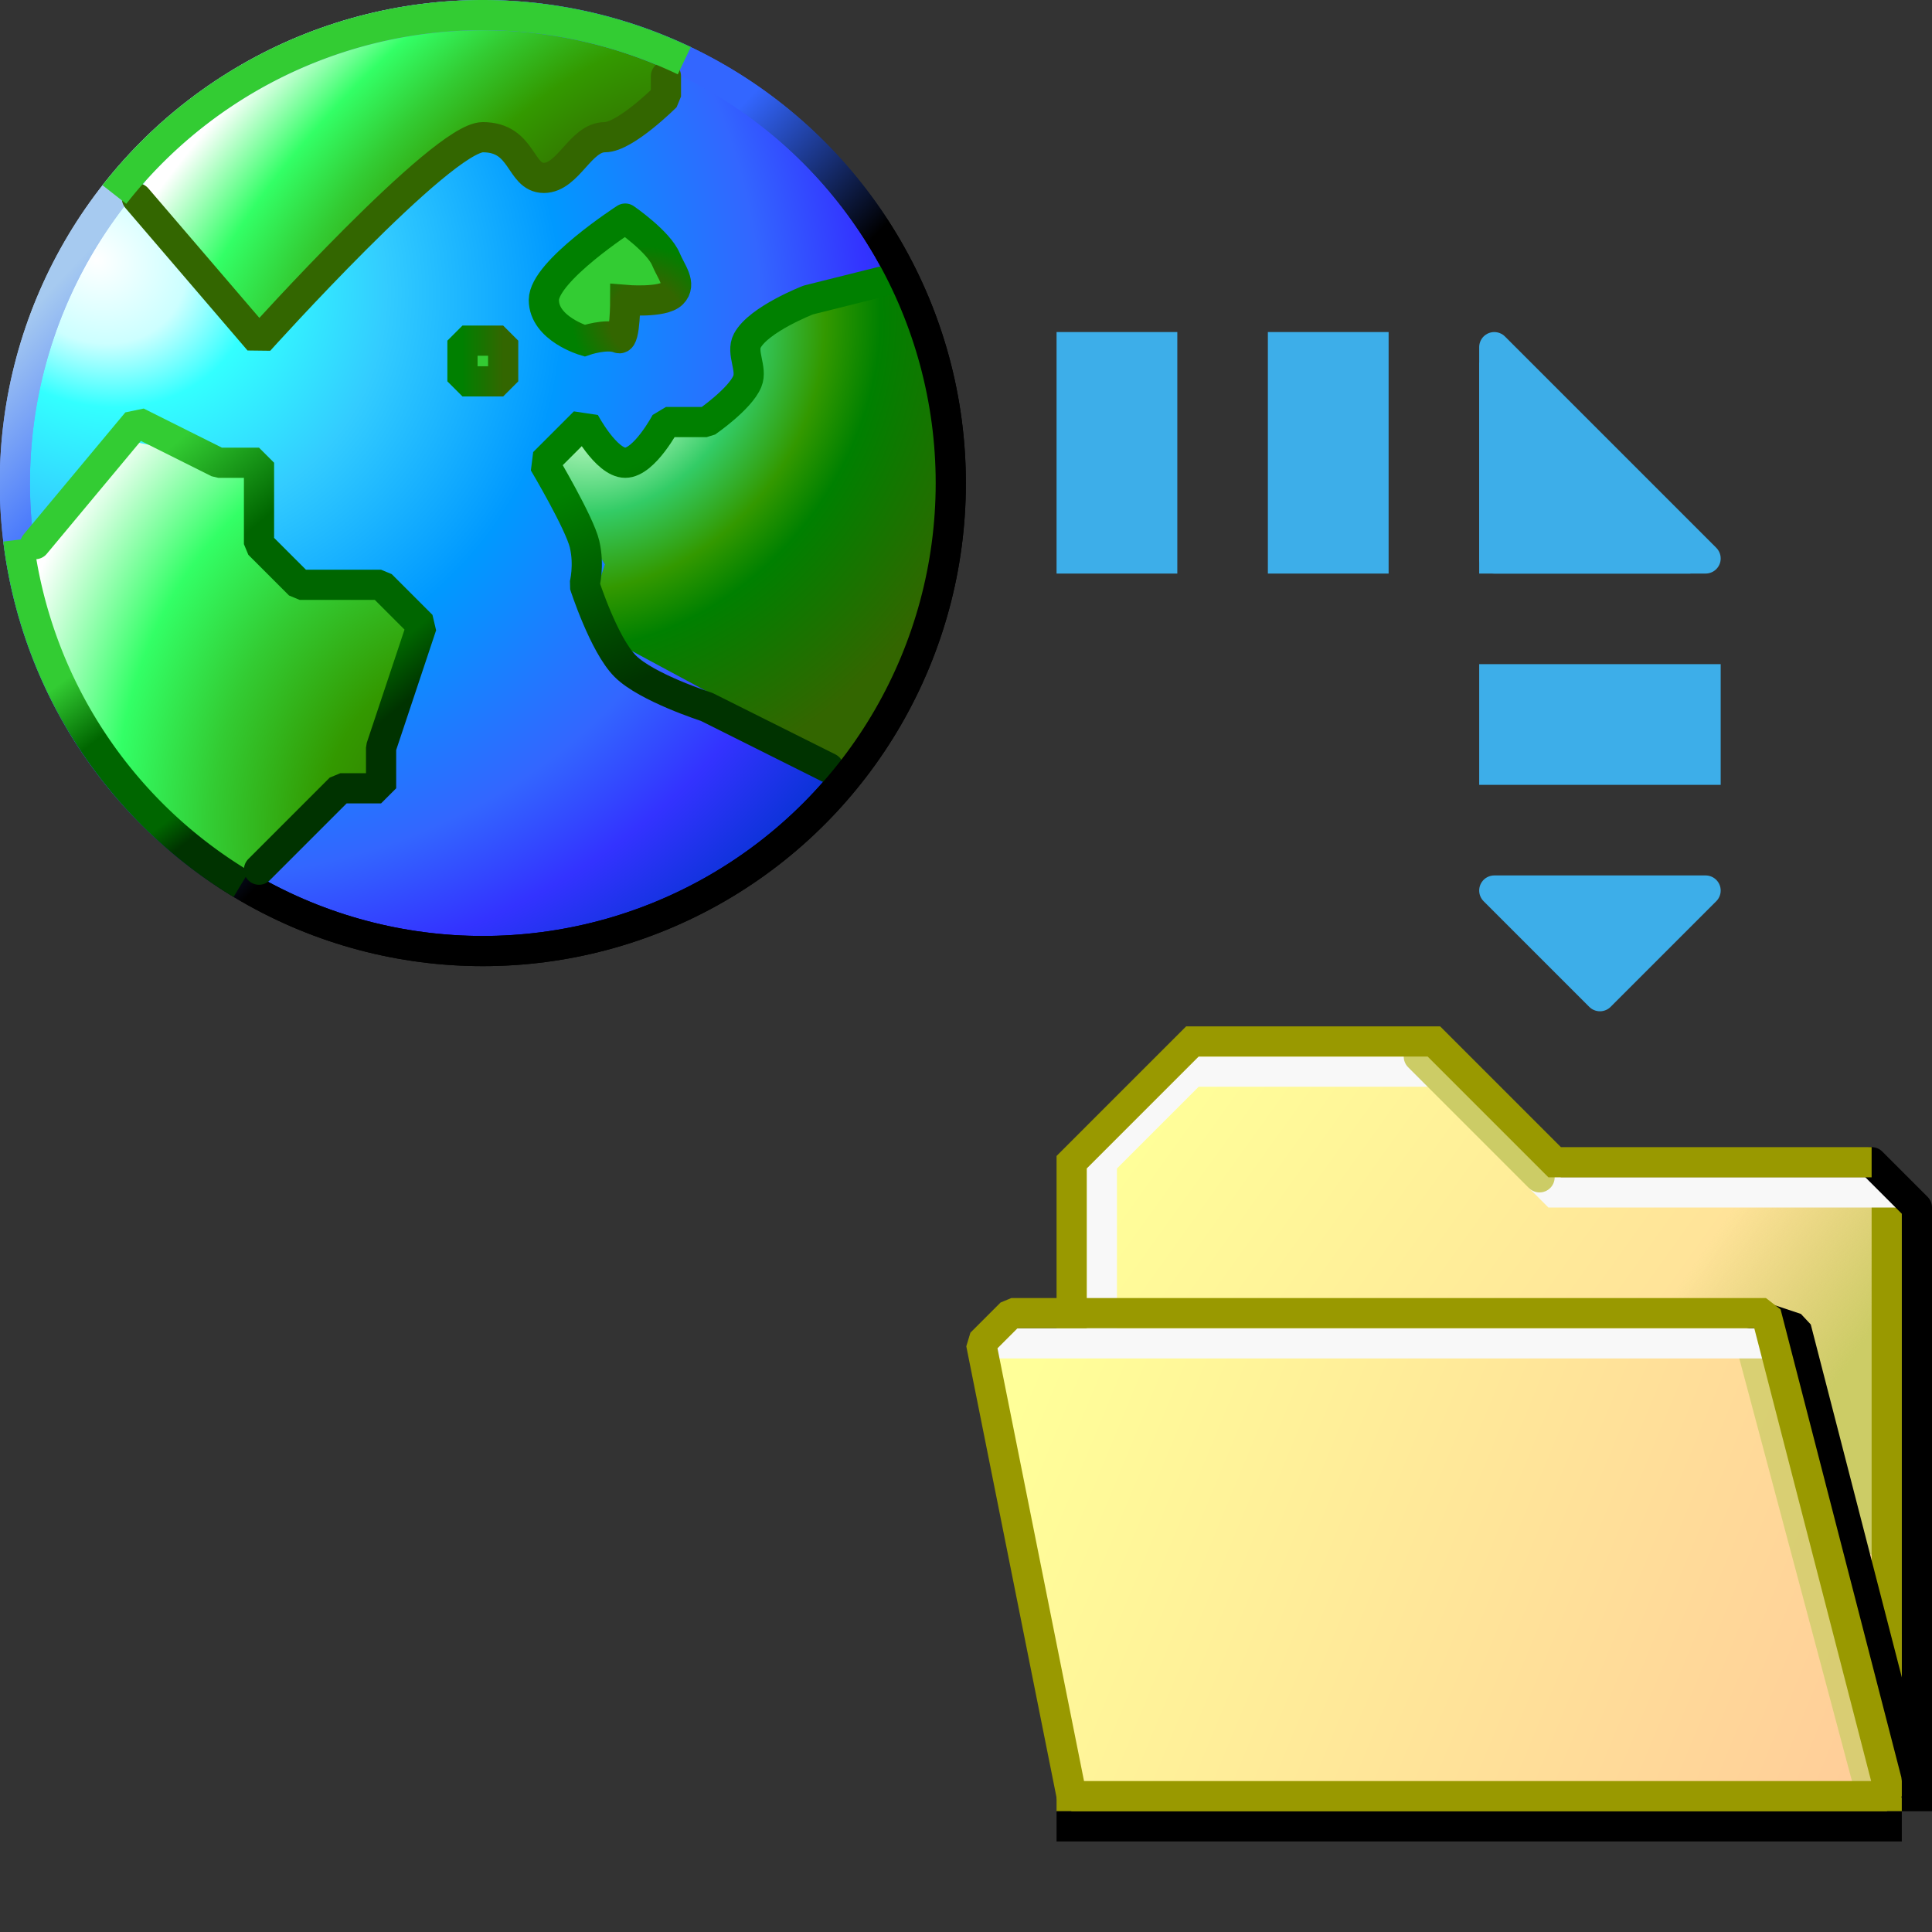 <?xml version="1.0" encoding="UTF-8" standalone="no"?>
<!-- Created with Inkscape (http://www.inkscape.org/) -->

<svg
   version="1.1"
   id="svg2"
   width="64"
   height="64"
   viewBox="0 0 64 64"
   sodipodi:docname="download.svg"
   xml:space="preserve"
   inkscape:version="1.2.2 (b0a8486541, 2022-12-01)"
   xmlns:inkscape="http://www.inkscape.org/namespaces/inkscape"
   xmlns:sodipodi="http://sodipodi.sourceforge.net/DTD/sodipodi-0.dtd"
   xmlns:xlink="http://www.w3.org/1999/xlink"
   xmlns="http://www.w3.org/2000/svg"
   xmlns:svg="http://www.w3.org/2000/svg"><rect x="0" y="0" width="64" height="64" fill="#333333" stroke="none"/><defs
     id="defs6"><inkscape:path-effect
       effect="fillet_chamfer"
       id="path-effect531"
       is_visible="true"
       lpeversion="1"
       nodesatellites_param="F,0,0,1,0,0,0,1 @ F,0,0,1,0,0,0,1 @ F,0,0,1,0,0,0,1 @ F,0,0,1,0,0,0,1 @ F,0,0,1,0,0,0,1 @ F,0,0,1,0,2,0,1 @ F,0,0,1,0,0,0,1 @ F,0,0,1,0,0,0,1 @ F,0,0,1,0,0,0,1 @ F,0,0,1,0,0,0,1 @ F,0,0,1,0,0,0,1 @ F,0,0,1,0,0,0,1 @ F,0,0,1,0,0,0,1 @ F,0,0,1,0,0,0,1 @ F,0,0,1,0,2,0,1 @ F,0,0,1,0,0,0,1"
       unit="px"
       method="auto"
       mode="F"
       radius="0"
       chamfer_steps="1"
       flexible="false"
       use_knot_distance="true"
       apply_no_radius="true"
       apply_with_radius="true"
       only_selected="false"
       hide_knots="false" /><linearGradient
       id="linearGradient5416"><stop
         id="stop5412"
         offset="0"
         style="stop-color:#ffff99;stop-opacity:1" /><stop
         id="stop5414"
         offset="1"
         style="stop-color:#ffcc99;stop-opacity:1" /></linearGradient><linearGradient
       gradientTransform="translate(-4.5999991e-7,-1074.52)"
       gradientUnits="userSpaceOnUse"
       y2="1113.52"
       x2="46"
       y1="1084.52"
       x1="2"
       id="linearGradient5418"
       xlink:href="#linearGradient5416" /><linearGradient
       inkscape:collect="always"
       id="linearGradient904"><stop
         style="stop-color:#cccc66;stop-opacity:1"
         offset="0"
         id="stop900-1" /><stop
         style="stop-color:#cccc66;stop-opacity:0"
         offset="1"
         id="stop902-2" /></linearGradient><linearGradient
       gradientTransform="translate(-14.5,-283.533)"
       gradientUnits="userSpaceOnUse"
       y2="309.533"
       x2="44.5"
       y1="290.533"
       x1="18"
       id="linearGradient4718"
       xlink:href="#linearGradient5416" /><linearGradient
       inkscape:collect="always"
       xlink:href="#linearGradient5416"
       id="linearGradient889"
       x1="1.5"
       y1="14"
       x2="30.5"
       y2="26"
       gradientUnits="userSpaceOnUse" /><linearGradient
       inkscape:collect="always"
       xlink:href="#linearGradient904"
       id="linearGradient906"
       x1="29"
       y1="12.5"
       x2="24"
       y2="9"
       gradientUnits="userSpaceOnUse" /><radialGradient
       inkscape:collect="always"
       xlink:href="#linearGradient910"
       id="radialGradient890"
       cx="14.592"
       cy="14.446"
       fx="14.592"
       fy="14.446"
       r="12.068"
       gradientUnits="userSpaceOnUse"
       gradientTransform="matrix(1.657,0.912,-0.795,1.446,-54.196,-23.687)" /><linearGradient
       id="linearGradient910"
       inkscape:collect="always"><stop
         id="stop894"
         offset="0"
         style="stop-color:#ffffff;stop-opacity:1" /><stop
         style="stop-color:#ccffff;stop-opacity:1"
         offset="0.1"
         id="stop896" /><stop
         style="stop-color:#33ffff;stop-opacity:1"
         offset="0.176"
         id="stop898" /><stop
         id="stop900"
         offset="0.321"
         style="stop-color:#33ccff;stop-opacity:1" /><stop
         style="stop-color:#0099ff;stop-opacity:1"
         offset="0.517"
         id="stop902" /><stop
         id="stop904"
         offset="0.738"
         style="stop-color:#3366ff;stop-opacity:1" /><stop
         style="stop-color:#3333ff;stop-opacity:1"
         offset="0.857"
         id="stop906" /><stop
         id="stop908"
         offset="1"
         style="stop-color:#0033cc;stop-opacity:1" /></linearGradient><linearGradient
       inkscape:collect="always"
       xlink:href="#linearGradient929"
       id="linearGradient2550"
       gradientUnits="userSpaceOnUse"
       x1="15.5"
       y1="18"
       x2="25.5"
       y2="27.5"
       gradientTransform="translate(-56,-9)" /><linearGradient
       inkscape:collect="always"
       id="linearGradient929"><stop
         style="stop-color:#a6caf0;stop-opacity:1"
         offset="0"
         id="stop925" /><stop
         id="stop933"
         offset="0.333"
         style="stop-color:#3366ff;stop-opacity:1" /><stop
         style="stop-color:#3366ff;stop-opacity:1"
         offset="0.667"
         id="stop935" /><stop
         style="stop-color:#000000;stop-opacity:1"
         offset="1"
         id="stop927" /></linearGradient><radialGradient
       inkscape:collect="always"
       xlink:href="#linearGradient948-6"
       id="radialGradient950"
       cx="27.656"
       cy="23.831"
       fx="27.656"
       fy="23.831"
       r="6.5"
       gradientTransform="matrix(-0.776,-0.917,2,-1.692,-55.696,74.697)"
       gradientUnits="userSpaceOnUse" /><linearGradient
       inkscape:collect="always"
       id="linearGradient948-6"><stop
         style="stop-color:#336600;stop-opacity:1"
         offset="0"
         id="stop944" /><stop
         id="stop954"
         offset="0.333"
         style="stop-color:#339900;stop-opacity:1" /><stop
         id="stop952"
         offset="0.556"
         style="stop-color:#33cc33;stop-opacity:1" /><stop
         style="stop-color:#33ff66;stop-opacity:1"
         offset="0.75"
         id="stop956" /><stop
         style="stop-color:#ffffff;stop-opacity:1"
         offset="1"
         id="stop946" /></linearGradient><radialGradient
       inkscape:collect="always"
       xlink:href="#linearGradient948"
       id="radialGradient1035"
       cx="32.975"
       cy="24.703"
       fx="32.975"
       fy="24.703"
       r="5"
       gradientTransform="matrix(1.61,1.186,-1.4,1.9,-47.509,-73.058)"
       gradientUnits="userSpaceOnUse" /><linearGradient
       id="linearGradient948"
       inkscape:collect="always"><stop
         id="stop1037"
         offset="0"
         style="stop-color:#ffffff;stop-opacity:1" /><stop
         style="stop-color:#ccffcc;stop-opacity:1"
         offset="0.133"
         id="stop1048" /><stop
         style="stop-color:#33cc66;stop-opacity:1"
         offset="0.338"
         id="stop1039" /><stop
         style="stop-color:#339900;stop-opacity:1"
         offset="0.507"
         id="stop1041" /><stop
         id="stop1043"
         offset="0.636"
         style="stop-color:#008000;stop-opacity:1" /><stop
         id="stop1045"
         offset="1"
         style="stop-color:#336600;stop-opacity:1" /></linearGradient><linearGradient
       inkscape:collect="always"
       xlink:href="#linearGradient1023"
       id="linearGradient1025"
       x1="64.5"
       y1="25.5"
       x2="66.5"
       y2="30"
       gradientUnits="userSpaceOnUse"
       gradientTransform="translate(-95,-9)" /><linearGradient
       inkscape:collect="always"
       id="linearGradient1023"><stop
         style="stop-color:#008000;stop-opacity:1"
         offset="0"
         id="stop1019" /><stop
         style="stop-color:#003300;stop-opacity:1"
         offset="1"
         id="stop1021" /></linearGradient><radialGradient
       inkscape:collect="always"
       xlink:href="#linearGradient948-6"
       id="radialGradient966"
       cx="23.151"
       cy="31.657"
       fx="23.151"
       fy="31.657"
       r="5"
       gradientTransform="matrix(-0.7,-2.7,2.301,-0.597,-88.633,106.393)"
       gradientUnits="userSpaceOnUse" /><linearGradient
       inkscape:collect="always"
       xlink:href="#linearGradient918"
       id="linearGradient940"
       x1="13.5"
       y1="30"
       x2="16.5"
       y2="34"
       gradientUnits="userSpaceOnUse"
       gradientTransform="translate(-56,-9)" /><linearGradient
       inkscape:collect="always"
       id="linearGradient918"><stop
         style="stop-color:#33cc33;stop-opacity:1"
         offset="0"
         id="stop914" /><stop
         id="stop924"
         offset="0.333"
         style="stop-color:#006600;stop-opacity:1" /><stop
         id="stop922"
         offset="0.857"
         style="stop-color:#006600;stop-opacity:1" /><stop
         style="stop-color:#003300;stop-opacity:1"
         offset="1"
         id="stop916" /></linearGradient><linearGradient
       inkscape:collect="always"
       xlink:href="#linearGradient918"
       id="linearGradient920"
       x1="13.5"
       y1="26.5"
       x2="19"
       y2="33"
       gradientUnits="userSpaceOnUse"
       gradientTransform="translate(-56,-9)" /><linearGradient
       inkscape:collect="always"
       xlink:href="#linearGradient1056"
       id="linearGradient1058"
       x1="23.5"
       y1="22"
       x2="24.5"
       y2="22"
       gradientUnits="userSpaceOnUse"
       gradientTransform="translate(-56,-9)" /><linearGradient
       inkscape:collect="always"
       id="linearGradient1056"><stop
         style="stop-color:#008000;stop-opacity:1"
         offset="0"
         id="stop1052" /><stop
         style="stop-color:#336600;stop-opacity:1"
         offset="1"
         id="stop1054" /></linearGradient><radialGradient
       inkscape:collect="always"
       xlink:href="#linearGradient1066"
       id="radialGradient1068"
       cx="25.912"
       cy="26.442"
       fx="25.912"
       fy="26.442"
       r="2.125"
       gradientTransform="matrix(0.47,-0.706,0.706,0.47,-58.852,17.846)"
       gradientUnits="userSpaceOnUse" /><linearGradient
       inkscape:collect="always"
       id="linearGradient1066"><stop
         style="stop-color:#336600;stop-opacity:1;"
         offset="0"
         id="stop1062" /><stop
         id="stop1070"
         offset="0.5"
         style="stop-color:#336600;stop-opacity:1" /><stop
         style="stop-color:#008000;stop-opacity:1"
         offset="1"
         id="stop1064" /></linearGradient><linearGradient
       inkscape:collect="always"
       xlink:href="#linearGradient929"
       id="linearGradient3244"
       gradientUnits="userSpaceOnUse"
       x1="15.5"
       y1="18"
       x2="25.5"
       y2="27.5"
       gradientTransform="translate(-56,-9)" /></defs><style
     id="current-color-scheme">.ColorScheme-Text { color:#232629; }
.ColorScheme-Highlight { color:#3daee9; }
.ColorScheme-NegativeText { color:#da4453; }
.ColorScheme-NeutralText { color:#f67400; }
.ColorScheme-PositiveText { color:#27ae60; }</style><sodipodi:namedview
     id="namedview4"
     pagecolor="#ffeee5"
     bordercolor="#000000"
     borderopacity="0.25"
     inkscape:showpageshadow="2"
     inkscape:pageopacity="0"
     inkscape:pagecheckerboard="0"
     inkscape:deskcolor="#d1d1d1"
     showgrid="true"
     inkscape:zoom="25.875"
     inkscape:cx="50.26087"
     inkscape:cy="26.086957"
     inkscape:window-width="1920"
     inkscape:window-height="1010"
     inkscape:window-x="0"
     inkscape:window-y="0"
     inkscape:window-maximized="1"
     inkscape:current-layer="svg2"><inkscape:grid
       type="xygrid"
       id="grid248"
       spacingx="0.5"
       spacingy="0.5"
       empspacing="2"
       originx="0"
       originy="0" /></sodipodi:namedview><path
     style="fill:currentColor;stroke-width:2;-inkscape-stroke:none;paint-order:stroke fill markers"
     d="m 42,11 h 4 v 8 h -4 z m 7,1 7,7 h -7 z m 8,10 v 4 H 49 V 22 Z M 35,11 h 4 v 8 h -4 z"
     id="path4905"
     class="ColorScheme-Highlight"
     sodipodi:nodetypes="ccccccccccccccccccc" /><g
     id="g2812"
     transform="translate(32,33)"><path
       inkscape:connector-curvature="0"
       style="fill:url(#linearGradient4718);fill-opacity:1;stroke:none;stroke-width:1;stroke-linecap:butt;stroke-linejoin:miter;stroke-miterlimit:4;stroke-dasharray:none;stroke-opacity:1"
       d="M 3.5,26 V 5 l 3,-3 9,-0.5 4,4.5 h 11 l 1,20 z"
       id="path4710"
       sodipodi:nodetypes="cccccccc" /><path
       style="opacity:1;fill:url(#linearGradient906);fill-opacity:1;fill-rule:nonzero;stroke:none;stroke-width:1;stroke-linecap:butt;stroke-linejoin:bevel;stroke-miterlimit:4;stroke-dasharray:none;stroke-opacity:1"
       d="m 30,18.5 -10,-3 v -9 h 11 l 0.5,16 z"
       id="path898"
       inkscape:connector-curvature="0" /><path
       inkscape:connector-curvature="0"
       style="fill:none;stroke:#999900;stroke-width:1;stroke-linecap:square;stroke-linejoin:miter;stroke-miterlimit:4;stroke-dasharray:none;stroke-opacity:1"
       d="M 30.5,7 V 26.5 H 3.5"
       id="path4727"
       sodipodi:nodetypes="ccc" /><path
       style="opacity:1;fill:none;fill-opacity:1;fill-rule:nonzero;stroke:#f8f8f8;stroke-width:1;stroke-linecap:butt;stroke-linejoin:miter;stroke-miterlimit:4;stroke-dasharray:none;stroke-opacity:1"
       d="M 31,6.5 H 19.5 L 19,6"
       id="path854"
       inkscape:connector-curvature="0"
       sodipodi:nodetypes="ccc" /><path
       inkscape:connector-curvature="0"
       style="fill:none;stroke:#000000;stroke-width:1;stroke-linecap:square;stroke-linejoin:miter;stroke-miterlimit:4;stroke-dasharray:none;stroke-opacity:1"
       d="m 3.5,27.5 h 27"
       id="path4746"
       sodipodi:nodetypes="cc" /><path
       inkscape:connector-curvature="0"
       style="fill:none;stroke:#000000;stroke-width:1;stroke-linecap:square;stroke-linejoin:miter;stroke-miterlimit:4;stroke-dasharray:none;stroke-opacity:1"
       d="m 31.5,7.5 v 19"
       id="path4748" /><path
       inkscape:connector-curvature="0"
       style="fill:none;stroke:#000000;stroke-width:1;stroke-linecap:round;stroke-linejoin:miter;stroke-miterlimit:4;stroke-dasharray:none;stroke-opacity:1"
       d="M 30,5.5 31.5,7"
       id="path4750" /><path
       style="opacity:1;fill:none;fill-opacity:1;fill-rule:nonzero;stroke:#f8f8f8;stroke-width:1;stroke-linecap:butt;stroke-linejoin:miter;stroke-miterlimit:4;stroke-dasharray:none;stroke-opacity:1"
       d="M 4.5,26 V 5.5 l 3,-3 h 9"
       id="path850-7"
       inkscape:connector-curvature="0" /><path
       style="opacity:1;fill:none;fill-opacity:1;fill-rule:nonzero;stroke:#cccc66;stroke-width:1;stroke-linecap:round;stroke-linejoin:miter;stroke-miterlimit:4;stroke-dasharray:none;stroke-opacity:1"
       d="m 15,2 4,4"
       id="path852"
       inkscape:connector-curvature="0"
       sodipodi:nodetypes="cc" /><path
       inkscape:connector-curvature="0"
       style="fill:none;stroke:#999900;stroke-width:1;stroke-linecap:square;stroke-linejoin:miter;stroke-miterlimit:4;stroke-dasharray:none;stroke-opacity:1"
       d="m 3.5,25.5 v -20 l 4,-4 h 8 l 4,4 h 10"
       id="path4729"
       sodipodi:nodetypes="cccccc" /><path
       style="opacity:1;fill:url(#linearGradient889);fill-opacity:1;fill-rule:nonzero;stroke:none;stroke-width:1;stroke-linecap:butt;stroke-linejoin:bevel;stroke-miterlimit:4;stroke-dasharray:none;stroke-opacity:1"
       d="m 0.5,11.5 h 27 l 3,11.5 v 3.5 h -27 z"
       id="path881"
       inkscape:connector-curvature="0" /><path
       style="opacity:0.744;fill:none;fill-opacity:0;fill-rule:nonzero;stroke:#cccc66;stroke-width:1;stroke-linecap:butt;stroke-linejoin:bevel;stroke-miterlimit:4;stroke-dasharray:none;stroke-opacity:1"
       d="m 30,26.5 -4,-15"
       id="path908"
       inkscape:connector-curvature="0"
       sodipodi:nodetypes="cc" /><path
       style="opacity:1;fill:none;fill-opacity:1;fill-rule:nonzero;stroke:#000000;stroke-width:1;stroke-linecap:butt;stroke-linejoin:bevel;stroke-miterlimit:4;stroke-dasharray:none;stroke-opacity:1"
       d="M 31.5,26.5 27.5,11 26,10.5"
       id="path896"
       inkscape:connector-curvature="0"
       sodipodi:nodetypes="ccc" /><path
       style="opacity:1;fill:none;fill-opacity:1;fill-rule:nonzero;stroke:#f8f8f8;stroke-width:1;stroke-linecap:butt;stroke-linejoin:miter;stroke-miterlimit:4;stroke-dasharray:none;stroke-opacity:1"
       d="M 27,11.5 H 1"
       id="path879"
       inkscape:connector-curvature="0" /><path
       style="opacity:1;fill:none;fill-opacity:1;fill-rule:nonzero;stroke:#999900;stroke-width:1;stroke-linecap:butt;stroke-linejoin:bevel;stroke-miterlimit:4;stroke-dasharray:none;stroke-opacity:1"
       d="M 26,10.5 H 1.5 l -1,1 3,15 h 27 V 26 l -4,-15.5 z"
       id="path875"
       inkscape:connector-curvature="0"
       sodipodi:nodetypes="cccccccc" /></g><g
     id="g3272"
     transform="matrix(1.348,0,0,1.348,59.13,-5.565)"
     style="stroke-width:0.742"><circle
       style="fill:url(#radialGradient890);fill-opacity:1;fill-rule:nonzero;stroke:url(#linearGradient3244);stroke-width:0.742;stroke-linecap:round;stroke-linejoin:bevel;stroke-miterlimit:4;stroke-dasharray:none;stroke-opacity:1"
       id="path874"
       cx="-32"
       cy="16"
       r="11.5" /><path
       style="fill:url(#radialGradient950);fill-opacity:1;fill-rule:nonzero;stroke:none;stroke-width:0.742;stroke-linecap:round;stroke-linejoin:bevel;stroke-miterlimit:4;stroke-dasharray:none;stroke-opacity:1"
       d="m -40.5,9 3,3.5 5.5,-5 1.5,1 3,-2 v -1 l -3.5,-1 h -3 l -4,1.5 -2,2 z"
       id="path942"
       inkscape:connector-curvature="0" /><path
       style="fill:url(#radialGradient1035);fill-opacity:1;fill-rule:nonzero;stroke:none;stroke-width:0.742;stroke-linecap:round;stroke-linejoin:bevel;stroke-miterlimit:4;stroke-dasharray:none;stroke-opacity:1"
       d="m -29.5,14.5 -1,1 1.5,2.5 -0.5,1.5 6.5,3.5 2.5,-4.5 v -4 L -22,11 l -3,1 -0.5,0.5 -0.5,1.5 -1,0.5 -1,0.5 -0.5,0.5 z"
       id="path1027"
       inkscape:connector-curvature="0" /><path
       style="fill:none;fill-opacity:1;fill-rule:nonzero;stroke:url(#linearGradient1025);stroke-width:0.742;stroke-linecap:round;stroke-linejoin:bevel;stroke-miterlimit:4;stroke-dasharray:none;stroke-opacity:1"
       d="m -22,11 -2,0.5 c 0,0 -1.216,0.47 -1.5,1 -0.157,0.294 0.128,0.692 0,1 -0.18,0.436 -1,1 -1,1 h -1 c 0,0 -0.529,1 -1,1 -0.471,0 -1,-1 -1,-1 l -1,1 c 0,0 0.876,1.475 1,2 0.124,0.525 0,1 0,1 0,0 0.473,1.473 1,2 0.527,0.527 2,1 2,1 l 2,1 1,0.5"
       id="path1017"
       inkscape:connector-curvature="0"
       sodipodi:nodetypes="ccsscczcczczccc" /><circle
       style="fill:none;fill-opacity:1;fill-rule:nonzero;stroke:url(#linearGradient2550);stroke-width:0.742;stroke-linecap:round;stroke-linejoin:bevel;stroke-miterlimit:4;stroke-dasharray:none;stroke-opacity:1"
       id="path874-3"
       cx="-32"
       cy="16"
       r="11.5" /><g
       id="g945"
       transform="translate(-106,-9)"
       style="stroke-width:0.742;stroke-miterlimit:4;stroke-dasharray:none"><path
         sodipodi:nodetypes="ccssscc"
         inkscape:connector-curvature="0"
         id="path941"
         d="m 65.5,18 3,3.5 c 0,0 4.5,-5 5.5,-5 1,0 0.899,1 1.5,1 0.601,0 0.899,-1 1.5,-1 0.5,0 1.5,-1 1.5,-1 v -0.5"
         style="opacity:1;fill:none;fill-opacity:1;fill-rule:nonzero;stroke:#336600;stroke-width:0.742;stroke-linecap:round;stroke-linejoin:bevel;stroke-miterlimit:4;stroke-dasharray:none;stroke-opacity:1" /><path
         sodipodi:open="true"
         d="m 64.946,17.909 a 11.5,11.5 0 0 1 14.005,-3.289"
         sodipodi:end="5.1574185"
         sodipodi:start="3.8059702"
         sodipodi:ry="11.5"
         sodipodi:rx="11.499999"
         sodipodi:cy="25"
         sodipodi:cx="74"
         sodipodi:type="arc"
         id="path939"
         style="opacity:1;fill:none;fill-opacity:1;fill-rule:nonzero;stroke:#33cc33;stroke-width:0.742;stroke-linecap:butt;stroke-linejoin:bevel;stroke-miterlimit:4;stroke-dasharray:none;stroke-opacity:1"
         sodipodi:arc-type="arc" /></g><path
       style="fill:url(#radialGradient966);fill-opacity:1;fill-rule:nonzero;stroke:none;stroke-width:0.742;stroke-linecap:round;stroke-linejoin:bevel;stroke-miterlimit:4;stroke-dasharray:none;stroke-opacity:1"
       d="m -43.5,18 3,-3 2.5,0.5 0.5,0.5 v 1.5 l 1.5,1 h 1 l 1.5,1 -1,3.5 v 0.5 h -1.5 l -1.5,2 h -1 l -3,-3 -2,-4.5"
       id="path958"
       inkscape:connector-curvature="0" /><path
       style="fill:none;fill-opacity:1;fill-rule:nonzero;stroke:url(#linearGradient940);stroke-width:0.742;stroke-linecap:butt;stroke-linejoin:bevel;stroke-miterlimit:4;stroke-dasharray:none;stroke-opacity:1"
       id="path848"
       sodipodi:type="arc"
       sodipodi:cx="-32"
       sodipodi:cy="16.000002"
       sodipodi:rx="11.5"
       sodipodi:ry="11.5"
       sodipodi:start="2.1128416"
       sodipodi:end="3.0203226"
       d="m -37.933,25.852 a 11.5,11.5 0 0 1 -5.483,-8.46"
       sodipodi:open="true"
       sodipodi:arc-type="arc" /><path
       style="fill:none;fill-opacity:1;fill-rule:nonzero;stroke:url(#linearGradient920);stroke-width:0.742;stroke-linecap:round;stroke-linejoin:bevel;stroke-miterlimit:4;stroke-dasharray:none;stroke-opacity:1"
       d="m -43,17.5 2.5,-3 2,1 h 1 v 2 l 1,1 h 2 l 1,1 -1,3 v 1 h -1 l -2,2"
       id="path850"
       inkscape:connector-curvature="0"
       sodipodi:nodetypes="cccccccccccc" /><path
       style="fill:#33cc33;fill-opacity:1;fill-rule:nonzero;stroke:url(#linearGradient1058);stroke-width:0.742;stroke-linecap:round;stroke-linejoin:bevel;stroke-miterlimit:4;stroke-dasharray:none;stroke-opacity:1"
       d="m -32,12.5 h -0.5 v 1 h 1 v -1 z"
       id="path1050"
       inkscape:connector-curvature="0" /><path
       style="fill:#33cc33;fill-opacity:1;fill-rule:nonzero;stroke:url(#radialGradient1068);stroke-width:0.742;stroke-linecap:round;stroke-linejoin:miter;stroke-miterlimit:4;stroke-dasharray:none;stroke-opacity:1"
       d="m -28.5,9.5 c 0,0 -2,1.293 -2,2 0,0.707 1,1 1,1 0,0 0.534,-0.186 0.844,-0.062 C -28.5,12.5 -28.5,11.5 -28.5,11.5 c 0,0 0.921,0.079 1.156,-0.156 0.236,-0.236 -0.029,-0.536 -0.156,-0.844 -0.18,-0.436 -1,-1 -1,-1"
       id="path1060"
       inkscape:connector-curvature="0"
       sodipodi:nodetypes="cscscssc" /></g><path
     style="color:#3daee9;fill:currentColor;fill-opacity:1;stroke:currentColor;stroke-linejoin:round;stroke-opacity:1;paint-order:normal;stop-color:#000000"
     d="m 53,33 -3.5,-3.5 h 7 z M 49.5,18.5 v -7 l 7,7 z"
     id="path6944"
     sodipodi:nodetypes="cccc"
     class="ColorScheme-Highlight" /></svg>
